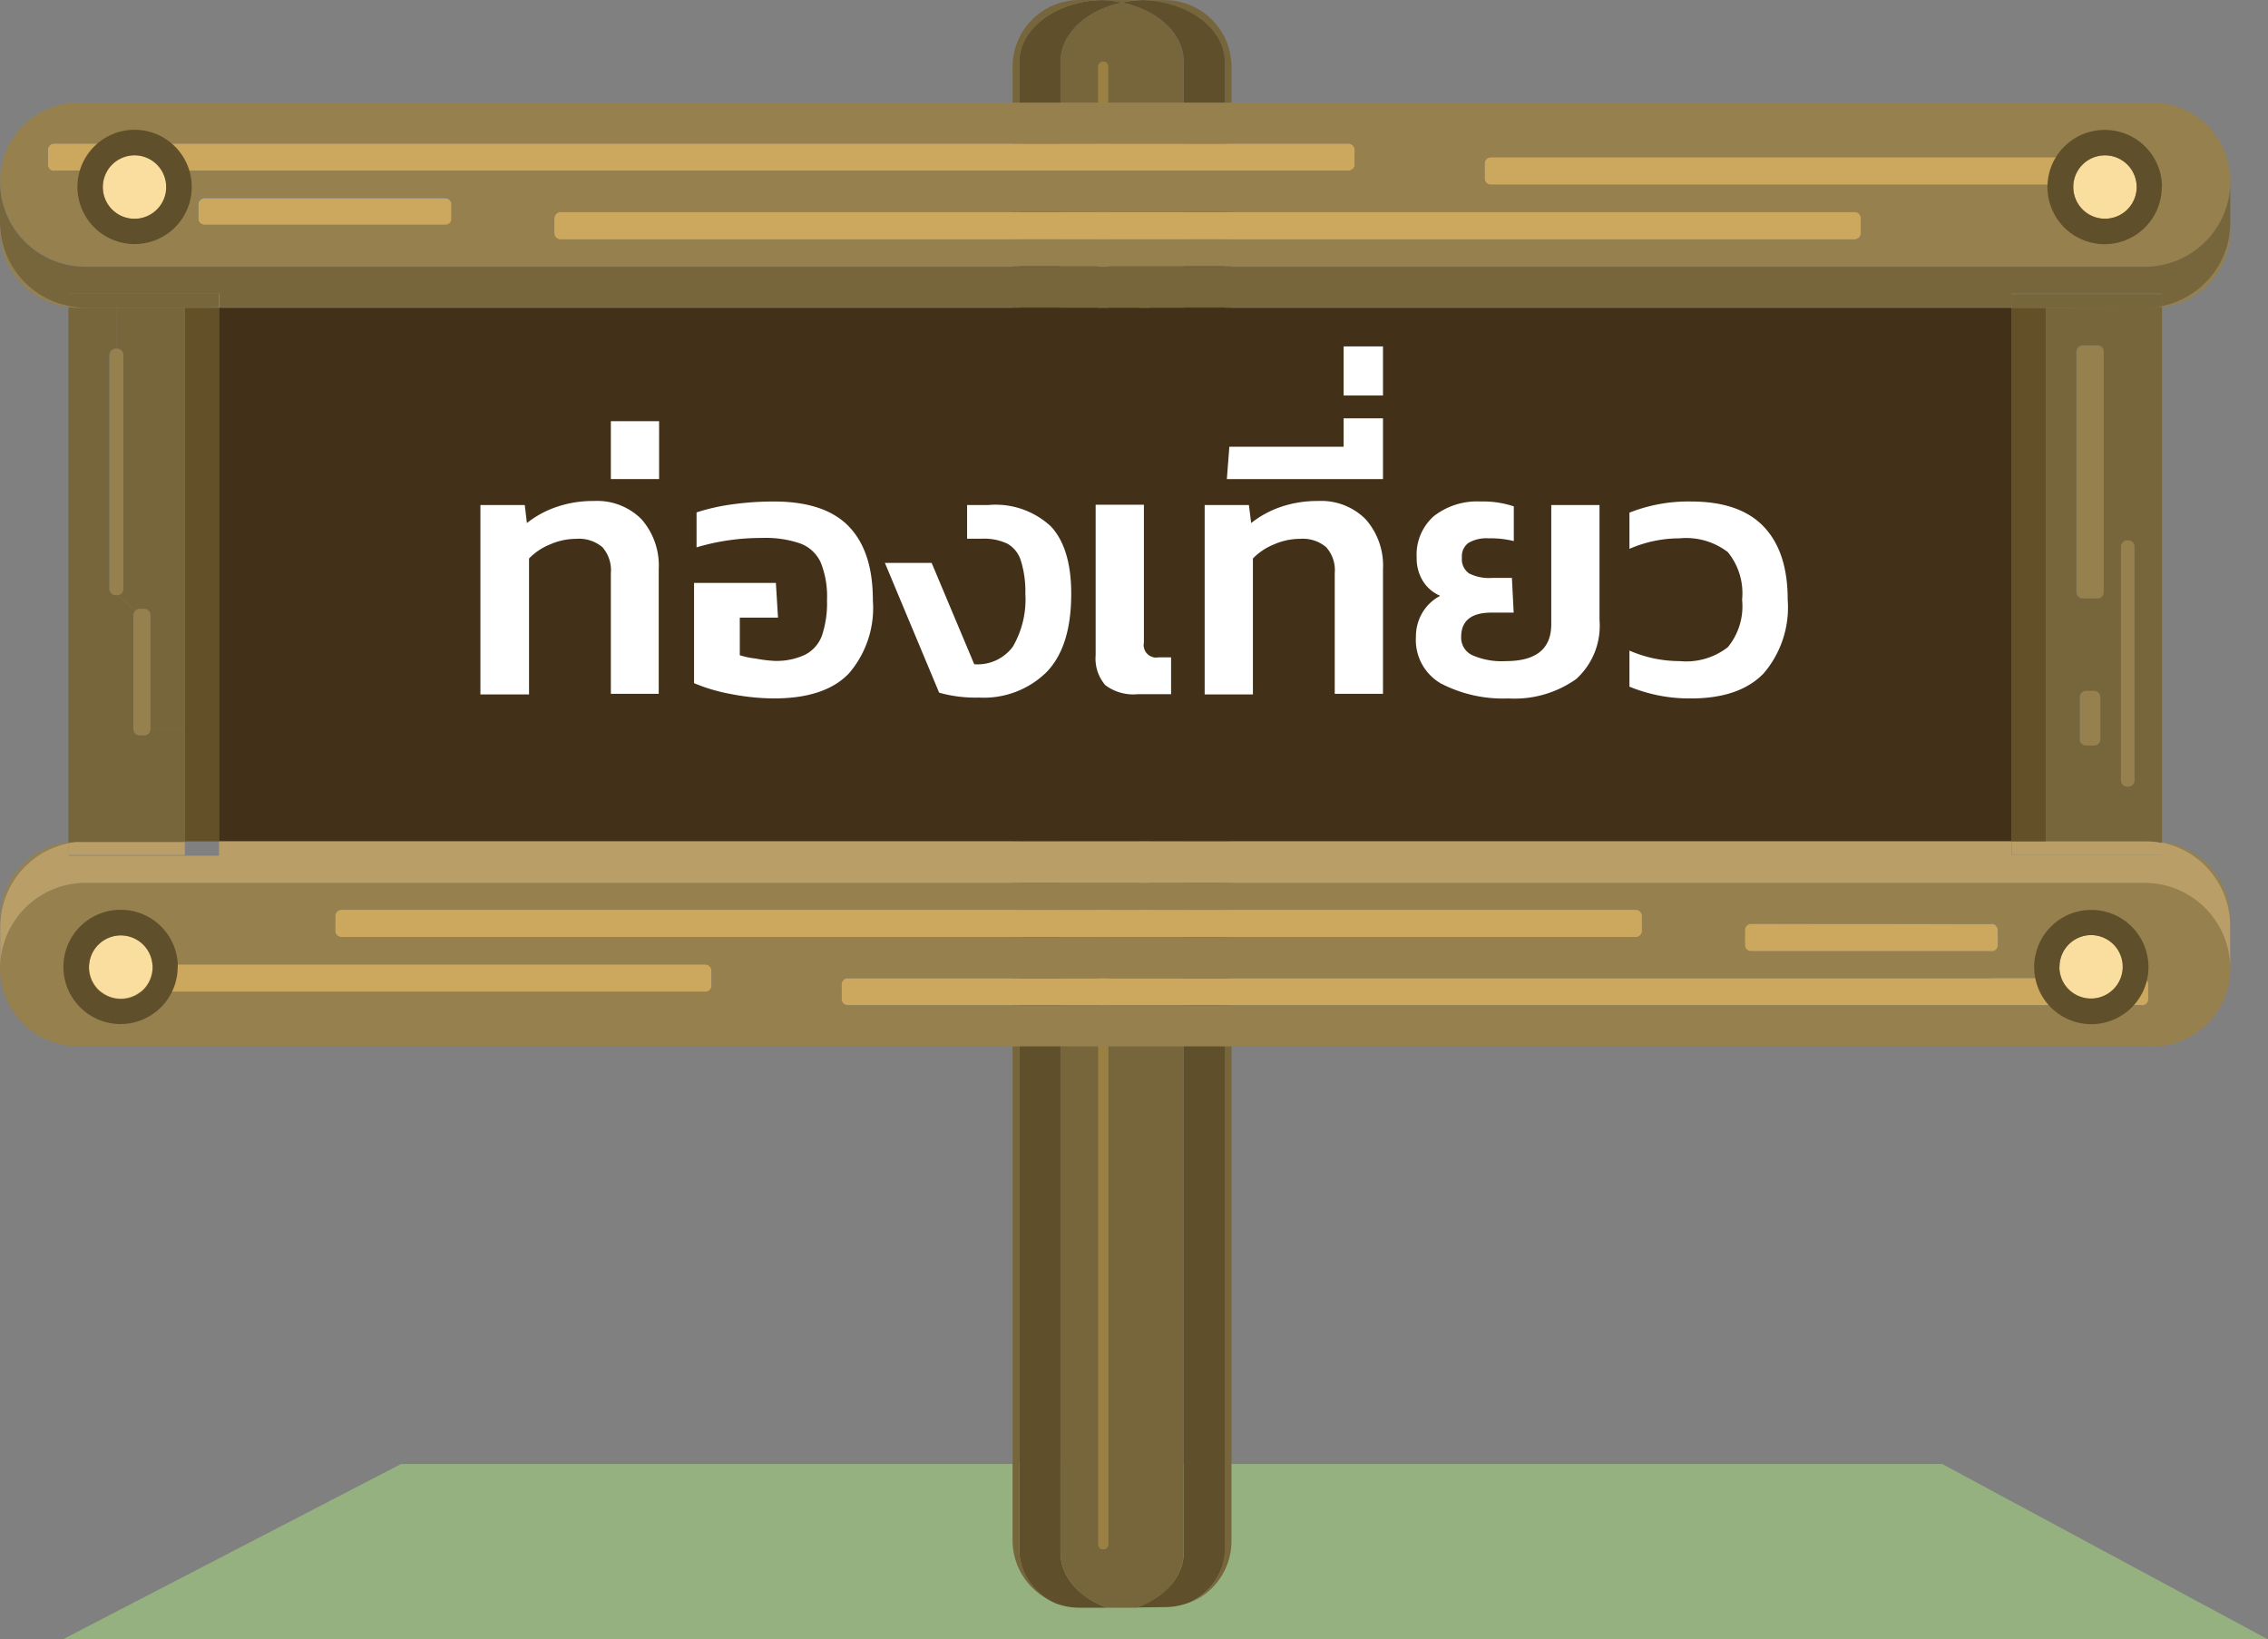 <svg xmlns="http://www.w3.org/2000/svg" viewBox="0 0 181 130.86"><rect x="0" y="0" width="181" height="130.86" fill="#808080" stroke="none"/><defs><style>.cls-1{fill:#9ec180;opacity:0.75;}.cls-2{fill:#77663c;}.cls-3{fill:#604f2b;}.cls-4{fill:#9b8043;}.cls-5{fill:#96804e;}.cls-6{fill:#cca75e;}.cls-7{fill:#ba9e67;}.cls-8{fill:#634f28;}.cls-9{fill:#423118;}.cls-10{fill:#f9dea0;}.cls-11{fill:#fff;}</style></defs><title>Asset 21</title><g id="Layer_2" data-name="Layer 2"><g id="ป้ายท่องเที่ยว"><polygon class="cls-1" points="181 130.86 5 130.86 32 116.86 155 116.86 181 130.86"/><path class="cls-2" d="M98,5.19C98,2.53,95.08.35,91.43.26H93.2a5.33,5.33,0,0,1,5.33,5.34V123.23a5.3,5.3,0,0,1-3.46,5,4.72,4.72,0,0,0,2.91-4Z" transform="translate(-0.25 -0.25)"/><path class="cls-2" d="M94.71,5.19v119c0,1.92-1.51,3.57-3.72,4.39h-2.4c-2.2-.82-3.71-2.47-3.71-4.39V5.19c0-2.25,2.07-4.14,4.91-4.74C92.63,1.05,94.71,2.94,94.71,5.19Z" transform="translate(-0.25 -0.25)"/><path class="cls-3" d="M91,128.56c2.21-.82,3.72-2.47,3.72-4.39V5.19c0-2.25-2.08-4.14-4.92-4.74A9.68,9.68,0,0,1,91.43.26C95.08.35,98,2.53,98,5.19v119a4.72,4.72,0,0,1-2.91,4,5.3,5.3,0,0,1-1.87.34Z" transform="translate(-0.25 -0.25)"/><path class="cls-2" d="M88.43.25h3a9.68,9.68,0,0,0-1.64.19A9.56,9.56,0,0,0,88.15.26Z" transform="translate(-0.25 -0.25)"/><path class="cls-3" d="M88.15.26a9.56,9.56,0,0,1,1.64.19c-2.84.6-4.91,2.49-4.91,4.74v119c0,1.92,1.51,3.57,3.71,4.39H86.4a5.26,5.26,0,0,1-1.87-.34,4.72,4.72,0,0,1-2.93-4V5.19C81.6,2.53,84.51.35,88.15.26Z" transform="translate(-0.25 -0.25)"/><path class="cls-2" d="M86.4.25h1.75C84.51.35,81.6,2.53,81.6,5.19v119a4.72,4.72,0,0,0,2.93,4,5.31,5.31,0,0,1-3.47-5V5.59A5.34,5.34,0,0,1,86.4.25Z" transform="translate(-0.25 -0.25)"/><rect class="cls-4" x="62.22" y="30.83" width="52.14" height="0.82" rx="0.37" transform="translate(119.28 -57.3) rotate(90)"/><rect class="cls-4" x="65.5" y="48.3" width="52.14" height="0.82" rx="0.37" transform="translate(140.03 -43.11) rotate(90)"/><rect class="cls-4" x="62.22" y="97.44" width="52.14" height="0.82" rx="0.37" transform="translate(185.9 9.31) rotate(90)"/><path class="cls-5" d="M178.25,77v.58A6.25,6.25,0,0,1,172,83.79h-.8V80.51a.48.48,0,0,0,.49-.49V78.83a.49.49,0,0,0-.49-.5h-12V76.14a.49.49,0,0,0,.49-.49V74.46a.5.5,0,0,0-.49-.5V70.68h12.23a6.84,6.84,0,0,1,6.82,6.55C178.24,77.15,178.25,77.06,178.25,77Z" transform="translate(-0.25 -0.25)"/><path class="cls-5" d="M172.79,67.46a6.24,6.24,0,0,1,5.46,6.2v.57a6.8,6.8,0,0,0-5.46-6.68Z" transform="translate(-0.25 -0.25)"/><path class="cls-5" d="M172.79,24.67A6.8,6.8,0,0,0,178.25,18v.58a6.23,6.23,0,0,1-5.46,6.19Z" transform="translate(-0.25 -0.25)"/><path class="cls-2" d="M172.79,67.46v.09a6.18,6.18,0,0,0-1.37-.14H172A7.13,7.13,0,0,1,172.79,67.46Z" transform="translate(-0.25 -0.25)"/><path class="cls-5" d="M172,24.82h-.58a6.19,6.19,0,0,0,1.37-.15v.09A7.18,7.18,0,0,1,172,24.82Z" transform="translate(-0.25 -0.25)"/><path class="cls-6" d="M171.2,78.33a.49.49,0,0,1,.49.5V80a.48.48,0,0,1-.49.49H67.91a.5.5,0,0,1-.5-.49V78.83a.5.5,0,0,1,.5-.5H171.2Z" transform="translate(-0.25 -0.25)"/><path class="cls-5" d="M170.6,62.55a.49.49,0,0,1-.49.49H170a.5.5,0,0,1-.5-.49V43.88a.51.51,0,0,1,.5-.5h.1a.5.5,0,0,1,.49.5Z" transform="translate(-0.25 -0.25)"/><path class="cls-6" d="M169,12.8a.5.5,0,0,1,.49.51V14.5A.49.49,0,0,1,169,15H119.23a.5.5,0,0,1-.5-.49V13.31a.51.51,0,0,1,.5-.51Z" transform="translate(-0.25 -0.25)"/><path class="cls-5" d="M166,28.32a.51.51,0,0,1,.5-.5h1.19a.49.49,0,0,1,.49.5V47.53a.48.48,0,0,1-.49.49h-1.19a.5.5,0,0,1-.5-.49Z" transform="translate(-0.25 -0.25)"/><path class="cls-5" d="M167.38,55.39a.5.5,0,0,1,.49.51v3.37a.49.49,0,0,1-.49.49h-.64a.5.5,0,0,1-.51-.49V55.9a.51.51,0,0,1,.51-.51Z" transform="translate(-0.25 -0.25)"/><path class="cls-2" d="M166.46,27.82a.51.51,0,0,0-.5.5V47.53a.5.5,0,0,0,.5.49h1.19a.48.48,0,0,0,.49-.49V28.32a.49.49,0,0,0-.49-.5Zm1.41,31.45V55.9a.5.5,0,0,0-.49-.51h-.64a.51.51,0,0,0-.51.51v3.37a.5.5,0,0,0,.51.49h.64A.49.49,0,0,0,167.87,59.27Zm1.64-15.39V62.55a.5.5,0,0,0,.5.49h.1a.49.49,0,0,0,.49-.49V43.88a.5.5,0,0,0-.49-.5H170A.51.51,0,0,0,169.51,43.88Zm-6,23.53V24.82H172a7.18,7.18,0,0,0,.79-.06v42.7a7.13,7.13,0,0,0-.79,0h-8.5Z" transform="translate(-0.25 -0.25)"/><path class="cls-7" d="M172.79,68.5h-12V67.41h10.65a6.18,6.18,0,0,1,1.37.14Z" transform="translate(-0.25 -0.25)"/><rect class="cls-8" x="160.53" y="24.57" width="2.73" height="42.59"/><path class="cls-2" d="M163.5,24.82h-2.73v-1.1h12v1a6.19,6.19,0,0,1-1.37.15Z" transform="translate(-0.25 -0.25)"/><rect class="cls-9" x="17.47" y="24.57" width="143.06" height="42.59"/><path class="cls-6" d="M159.19,74a.5.5,0,0,1,.49.5v1.19a.49.49,0,0,1-.49.49H140a.5.5,0,0,1-.5-.49V74.46a.51.51,0,0,1,.5-.5Z" transform="translate(-0.25 -0.25)"/><path class="cls-6" d="M148.27,19.36H45a.5.5,0,0,1-.51-.5V17.67a.51.51,0,0,1,.51-.5H148.27a.5.5,0,0,1,.49.5v1.19A.49.49,0,0,1,148.27,19.36Z" transform="translate(-0.25 -0.25)"/><path class="cls-6" d="M130.8,75.05H27.5a.5.5,0,0,1-.5-.49V73.37a.5.5,0,0,1,.5-.5H130.8a.49.49,0,0,1,.49.5v1.19A.49.49,0,0,1,130.8,75.05Z" transform="translate(-0.25 -0.25)"/><path class="cls-6" d="M107.87,13.9H4.57a.5.5,0,0,1-.5-.5V12.21a.51.51,0,0,1,.5-.5h103.3a.5.5,0,0,1,.49.5V13.4A.49.49,0,0,1,107.87,13.9Z" transform="translate(-0.25 -0.25)"/><path class="cls-6" d="M56.54,79.42H6.75a.5.5,0,0,1-.5-.49V77.74a.51.51,0,0,1,.5-.51H56.54a.5.5,0,0,1,.49.51v1.19A.49.49,0,0,1,56.54,79.42Z" transform="translate(-0.25 -0.25)"/><path class="cls-5" d="M159.19,78.33H67.91a.5.5,0,0,0-.5.5V80a.5.5,0,0,0,.5.49H171.2v3.28H6.5A6.25,6.25,0,0,1,.25,77.54V77a2.13,2.13,0,0,0,0,.27,6.82,6.82,0,0,1,6.8-6.55H159.19V74H140a.51.51,0,0,0-.5.5v1.19a.5.5,0,0,0,.5.49h19.21ZM56.54,77.23H6.75a.51.51,0,0,0-.5.51v1.19a.5.5,0,0,0,.5.49H56.54a.49.49,0,0,0,.49-.49V77.74A.5.5,0,0,0,56.54,77.23Zm-29-2.18H130.8a.49.49,0,0,0,.49-.49V73.37a.49.49,0,0,0-.49-.5H27.5a.5.5,0,0,0-.5.5v1.19A.5.5,0,0,0,27.5,75.05Z" transform="translate(-0.25 -0.25)"/><path class="cls-6" d="M35.79,16.08a.5.5,0,0,1,.49.5v1.19a.48.48,0,0,1-.49.49H16.58a.49.49,0,0,1-.5-.49V16.58a.51.51,0,0,1,.5-.5Z" transform="translate(-0.25 -0.25)"/><polygon class="cls-8" points="17.47 24.57 17.47 67.16 14.74 67.16 14.74 58.2 14.74 24.57 17.47 24.57"/><path class="cls-2" d="M15,24.82H7.07a6.1,6.1,0,0,1-1.36-.15v-1h12v1.1Z" transform="translate(-0.25 -0.25)"/><path class="cls-7" d="M15,67.41V68.5H5.71v-1a6.09,6.09,0,0,1,1.36-.14Z" transform="translate(-0.25 -0.25)"/><path class="cls-5" d="M11.77,48.84a.5.5,0,0,1,.49.5v9.11a.49.49,0,0,1-.49.49H11.4a.5.5,0,0,1-.51-.49V49.34a.48.48,0,0,1,.16-.35.47.47,0,0,1,.35-.15Z" transform="translate(-0.25 -0.25)"/><path class="cls-2" d="M9.58,47.75a.48.48,0,0,0,.49-.49V28.59a.49.49,0,0,0-.49-.5V24.82H15V58.45H12.26V49.34a.5.5,0,0,0-.49-.5H11.4a.47.47,0,0,0-.35.15Z" transform="translate(-0.25 -0.25)"/><path class="cls-2" d="M9.48,28.09a.51.51,0,0,0-.5.5V47.26a.5.5,0,0,0,.5.49h.1L11.05,49a.48.48,0,0,0-.16.35v9.11a.5.5,0,0,0,.51.49h.37a.49.49,0,0,0,.49-.49H15v9H6.5a6.84,6.84,0,0,0-.79,0V24.76a6.83,6.83,0,0,0,.79.06H9.58v3.27Z" transform="translate(-0.25 -0.25)"/><path class="cls-5" d="M9,28.59a.51.51,0,0,1,.5-.5h.1a.49.49,0,0,1,.49.5V47.26a.48.48,0,0,1-.49.49h-.1a.5.5,0,0,1-.5-.49Z" transform="translate(-0.25 -0.25)"/><path class="cls-5" d="M7.07,24.82H6.5a6.83,6.83,0,0,1-.79-.06v-.09A6.1,6.1,0,0,0,7.07,24.82Z" transform="translate(-0.25 -0.25)"/><path class="cls-2" d="M6.5,67.41h.57a6.09,6.09,0,0,0-1.36.14v-.09A6.84,6.84,0,0,1,6.5,67.41Z" transform="translate(-0.25 -0.25)"/><path class="cls-5" d="M118.73,14.5a.5.5,0,0,0,.5.49H169a.49.49,0,0,0,.49-.49V13.31a.5.5,0,0,0-.49-.51H119.23a.51.51,0,0,0-.5.51ZM44.47,18.86a.5.5,0,0,0,.51.5H148.27a.49.49,0,0,0,.49-.5V17.67a.5.5,0,0,0-.49-.5H45a.51.51,0,0,0-.51.5Zm-39.9-5h103.3a.49.49,0,0,0,.49-.5V12.21a.5.5,0,0,0-.49-.5H4.57a.51.51,0,0,0-.5.5V13.4A.5.5,0,0,0,4.57,13.9Zm166.85,7.64H7.07A6.8,6.8,0,0,1,.27,15a2.65,2.65,0,0,0,0,.27v-.57A6.25,6.25,0,0,1,6.5,8.44H172a6.25,6.25,0,0,1,6.25,6.25v.57c0-.09,0-.17,0-.27A6.82,6.82,0,0,1,171.42,21.54Zm-135.14-5a.5.5,0,0,0-.49-.5H16.58a.51.51,0,0,0-.5.5v1.19a.49.49,0,0,0,.5.49H35.79a.48.48,0,0,0,.49-.49Z" transform="translate(-0.25 -0.25)"/><path class="cls-2" d="M7.07,21.54H171.42A6.82,6.82,0,0,0,178.24,15c0,.1,0,.18,0,.27V18a6.8,6.8,0,0,1-5.46,6.68v-1h-12v1.1h-143v-1.1h-12v1A6.8,6.8,0,0,1,.25,18V15.26a2.65,2.65,0,0,1,0-.27A6.8,6.8,0,0,0,7.07,21.54Z" transform="translate(-0.25 -0.25)"/><path class="cls-7" d="M160.77,68.5h12v-1a6.8,6.8,0,0,1,5.46,6.68V77c0,.1,0,.19,0,.27a6.84,6.84,0,0,0-6.82-6.55H7.07a6.82,6.82,0,0,0-6.8,6.55,2.13,2.13,0,0,1,0-.27V74.23a6.8,6.8,0,0,1,5.46-6.68v1h12V67.41H160.77Z" transform="translate(-0.25 -0.25)"/><path class="cls-5" d="M.25,18a6.8,6.8,0,0,0,5.46,6.68v.09A6.24,6.24,0,0,1,.25,18.57Z" transform="translate(-0.25 -0.25)"/><path class="cls-5" d="M.25,73.66a6.25,6.25,0,0,1,5.46-6.2v.09A6.8,6.8,0,0,0,.25,74.23Z" transform="translate(-0.25 -0.25)"/><path class="cls-10" d="M11,12.65a2.54,2.54,0,1,1-2.54,2.53A2.53,2.53,0,0,1,11,12.65Z" transform="translate(-0.25 -0.25)"/><path class="cls-3" d="M11,19.73a4.56,4.56,0,1,1,4.55-4.55A4.55,4.55,0,0,1,11,19.73ZM8.45,15.18A2.53,2.53,0,1,0,11,12.65,2.54,2.54,0,0,0,8.45,15.18Z" transform="translate(-0.25 -0.25)"/><path class="cls-10" d="M9.89,74.9a2.53,2.53,0,1,1-2.53,2.52A2.53,2.53,0,0,1,9.89,74.9Z" transform="translate(-0.25 -0.25)"/><path class="cls-3" d="M12.43,77.42A2.54,2.54,0,1,0,9.89,80,2.53,2.53,0,0,0,12.43,77.42Zm2,0a4.56,4.56,0,1,1-4.55-4.55A4.55,4.55,0,0,1,14.44,77.42Z" transform="translate(-0.25 -0.25)"/><path class="cls-10" d="M168.23,12.65a2.53,2.53,0,1,1-2.52,2.53A2.53,2.53,0,0,1,168.23,12.65Z" transform="translate(-0.25 -0.25)"/><path class="cls-3" d="M170.77,15.18a2.53,2.53,0,1,0-2.54,2.53A2.53,2.53,0,0,0,170.77,15.18Zm2,0a4.56,4.56,0,1,1-4.56-4.56A4.56,4.56,0,0,1,172.79,15.18Z" transform="translate(-0.25 -0.25)"/><path class="cls-10" d="M167.15,74.89a2.54,2.54,0,1,1-2.54,2.53A2.53,2.53,0,0,1,167.15,74.89Z" transform="translate(-0.25 -0.25)"/><path class="cls-3" d="M162.59,77.42A4.56,4.56,0,1,1,167.15,82,4.56,4.56,0,0,1,162.59,77.42Zm2,0a2.53,2.53,0,1,0,2.54-2.53A2.53,2.53,0,0,0,164.61,77.42Z" transform="translate(-0.25 -0.25)"/><path class="cls-11" d="M38.59,40.56h3.54L42.3,42a7.87,7.87,0,0,1,2.41-1.3,8.89,8.89,0,0,1,2.92-.46,5,5,0,0,1,3.81,1.45,5.6,5.6,0,0,1,1.38,4v9.94H49V46a2.78,2.78,0,0,0-.68-2.08,2.91,2.91,0,0,0-2.09-.66,5.21,5.21,0,0,0-2.09.45,4.84,4.84,0,0,0-1.67,1.12V55.68H38.59Z" transform="translate(-0.25 -0.25)"/><path class="cls-11" d="M49,33.87h3.85v4.62H49Z" transform="translate(-0.25 -0.25)"/><path class="cls-11" d="M58.54,55.64a13.88,13.88,0,0,1-2.9-.86v-8h6.53l.17,2.77H59.29v3a6.7,6.7,0,0,0,1.29.27A10.61,10.61,0,0,0,62,53a5.36,5.36,0,0,0,2.48-.48A2.78,2.78,0,0,0,65.84,51a8.12,8.12,0,0,0,.41-2.85,7.27,7.27,0,0,0-.5-3,2.91,2.91,0,0,0-1.61-1.51,8.46,8.46,0,0,0-3.08-.45,18,18,0,0,0-5.22.75V41.15a16.13,16.13,0,0,1,2.91-.65A24.09,24.09,0,0,1,62,40.28q4.08,0,6,2t1.91,5.9A8,8,0,0,1,68,54q-1.9,2-6,2A18.55,18.55,0,0,1,58.54,55.64Z" transform="translate(-0.25 -0.25)"/><path class="cls-11" d="M75.2,55.54,70.87,45.18H74.6L78,53.27a3.5,3.5,0,0,0,3.08-1.4,7.51,7.51,0,0,0,1-4.23A8.24,8.24,0,0,0,81.72,45a2.35,2.35,0,0,0-1.07-1.35,4.34,4.34,0,0,0-2.05-.4H77.43V40.56h1.71a6.47,6.47,0,0,1,5,1.73c1.06,1.16,1.6,2.94,1.6,5.35,0,2.84-.66,4.93-2,6.29a7.13,7.13,0,0,1-5.36,2A10.68,10.68,0,0,1,75.2,55.54Z" transform="translate(-0.25 -0.25)"/><path class="cls-11" d="M88.46,54.94a3.25,3.25,0,0,1-.77-2.4v-12h3.85v11a1,1,0,0,0,1.17,1.18h1v2.94H91.06A3.72,3.72,0,0,1,88.46,54.94Z" transform="translate(-0.25 -0.25)"/><path class="cls-11" d="M96.39,40.56h3.53L100.1,42a7.94,7.94,0,0,1,2.4-1.3,9,9,0,0,1,2.93-.46,5,5,0,0,1,3.8,1.45,5.56,5.56,0,0,1,1.39,4v9.94h-3.85V46a2.74,2.74,0,0,0-.69-2.08,2.89,2.89,0,0,0-2.08-.66,5.21,5.21,0,0,0-2.09.45,4.84,4.84,0,0,0-1.67,1.12V55.68H96.39Z" transform="translate(-0.25 -0.25)"/><path class="cls-11" d="M98.36,35.91h9.12V33.64h3.14v4.85H98.16Z" transform="translate(-0.25 -0.25)"/><path class="cls-11" d="M107.48,27.9h3.14v3.92h-3.14Z" transform="translate(-0.25 -0.25)"/><path class="cls-11" d="M115.25,54.81a4,4,0,0,1-2-3.72,3.7,3.7,0,0,1,.49-1.89,3.54,3.54,0,0,1,1.45-1.39,3,3,0,0,1-1.37-1.16,3.42,3.42,0,0,1-.51-1.89,4.1,4.1,0,0,1,1.38-3.32,5.61,5.61,0,0,1,3.72-1.16,7.68,7.68,0,0,1,2.65.39v2.77a7.51,7.51,0,0,0-2-.22,2.86,2.86,0,0,0-1.61.36,1.31,1.31,0,0,0-.53,1.18,1.37,1.37,0,0,0,.57,1.26,3.53,3.53,0,0,0,1.82.36h1.6l.14,2.77h-1.77c-1.61,0-2.42.65-2.42,1.94a1.54,1.54,0,0,0,.87,1.45,5.81,5.81,0,0,0,2.7.48q3.62,0,3.62-2.94V40.56h3.85v9.18a5.72,5.72,0,0,1-1.86,4.71A8.48,8.48,0,0,1,120.63,56,10.77,10.77,0,0,1,115.25,54.81Z" transform="translate(-0.25 -0.25)"/><path class="cls-11" d="M130.29,55.06V52.18a10,10,0,0,0,4,.84,5.42,5.42,0,0,0,3.85-1.11,5.14,5.14,0,0,0,1.14-3.79,5.18,5.18,0,0,0-1.14-3.8,5.47,5.47,0,0,0-3.85-1.1,10,10,0,0,0-4,.84V41.17a12.76,12.76,0,0,1,4.91-.89c2.58,0,4.52.66,5.8,2s1.92,3.27,1.92,5.85A8.1,8.1,0,0,1,141,54c-1.28,1.33-3.22,2-5.8,2A12.57,12.57,0,0,1,130.29,55.06Z" transform="translate(-0.25 -0.25)"/></g></g></svg>